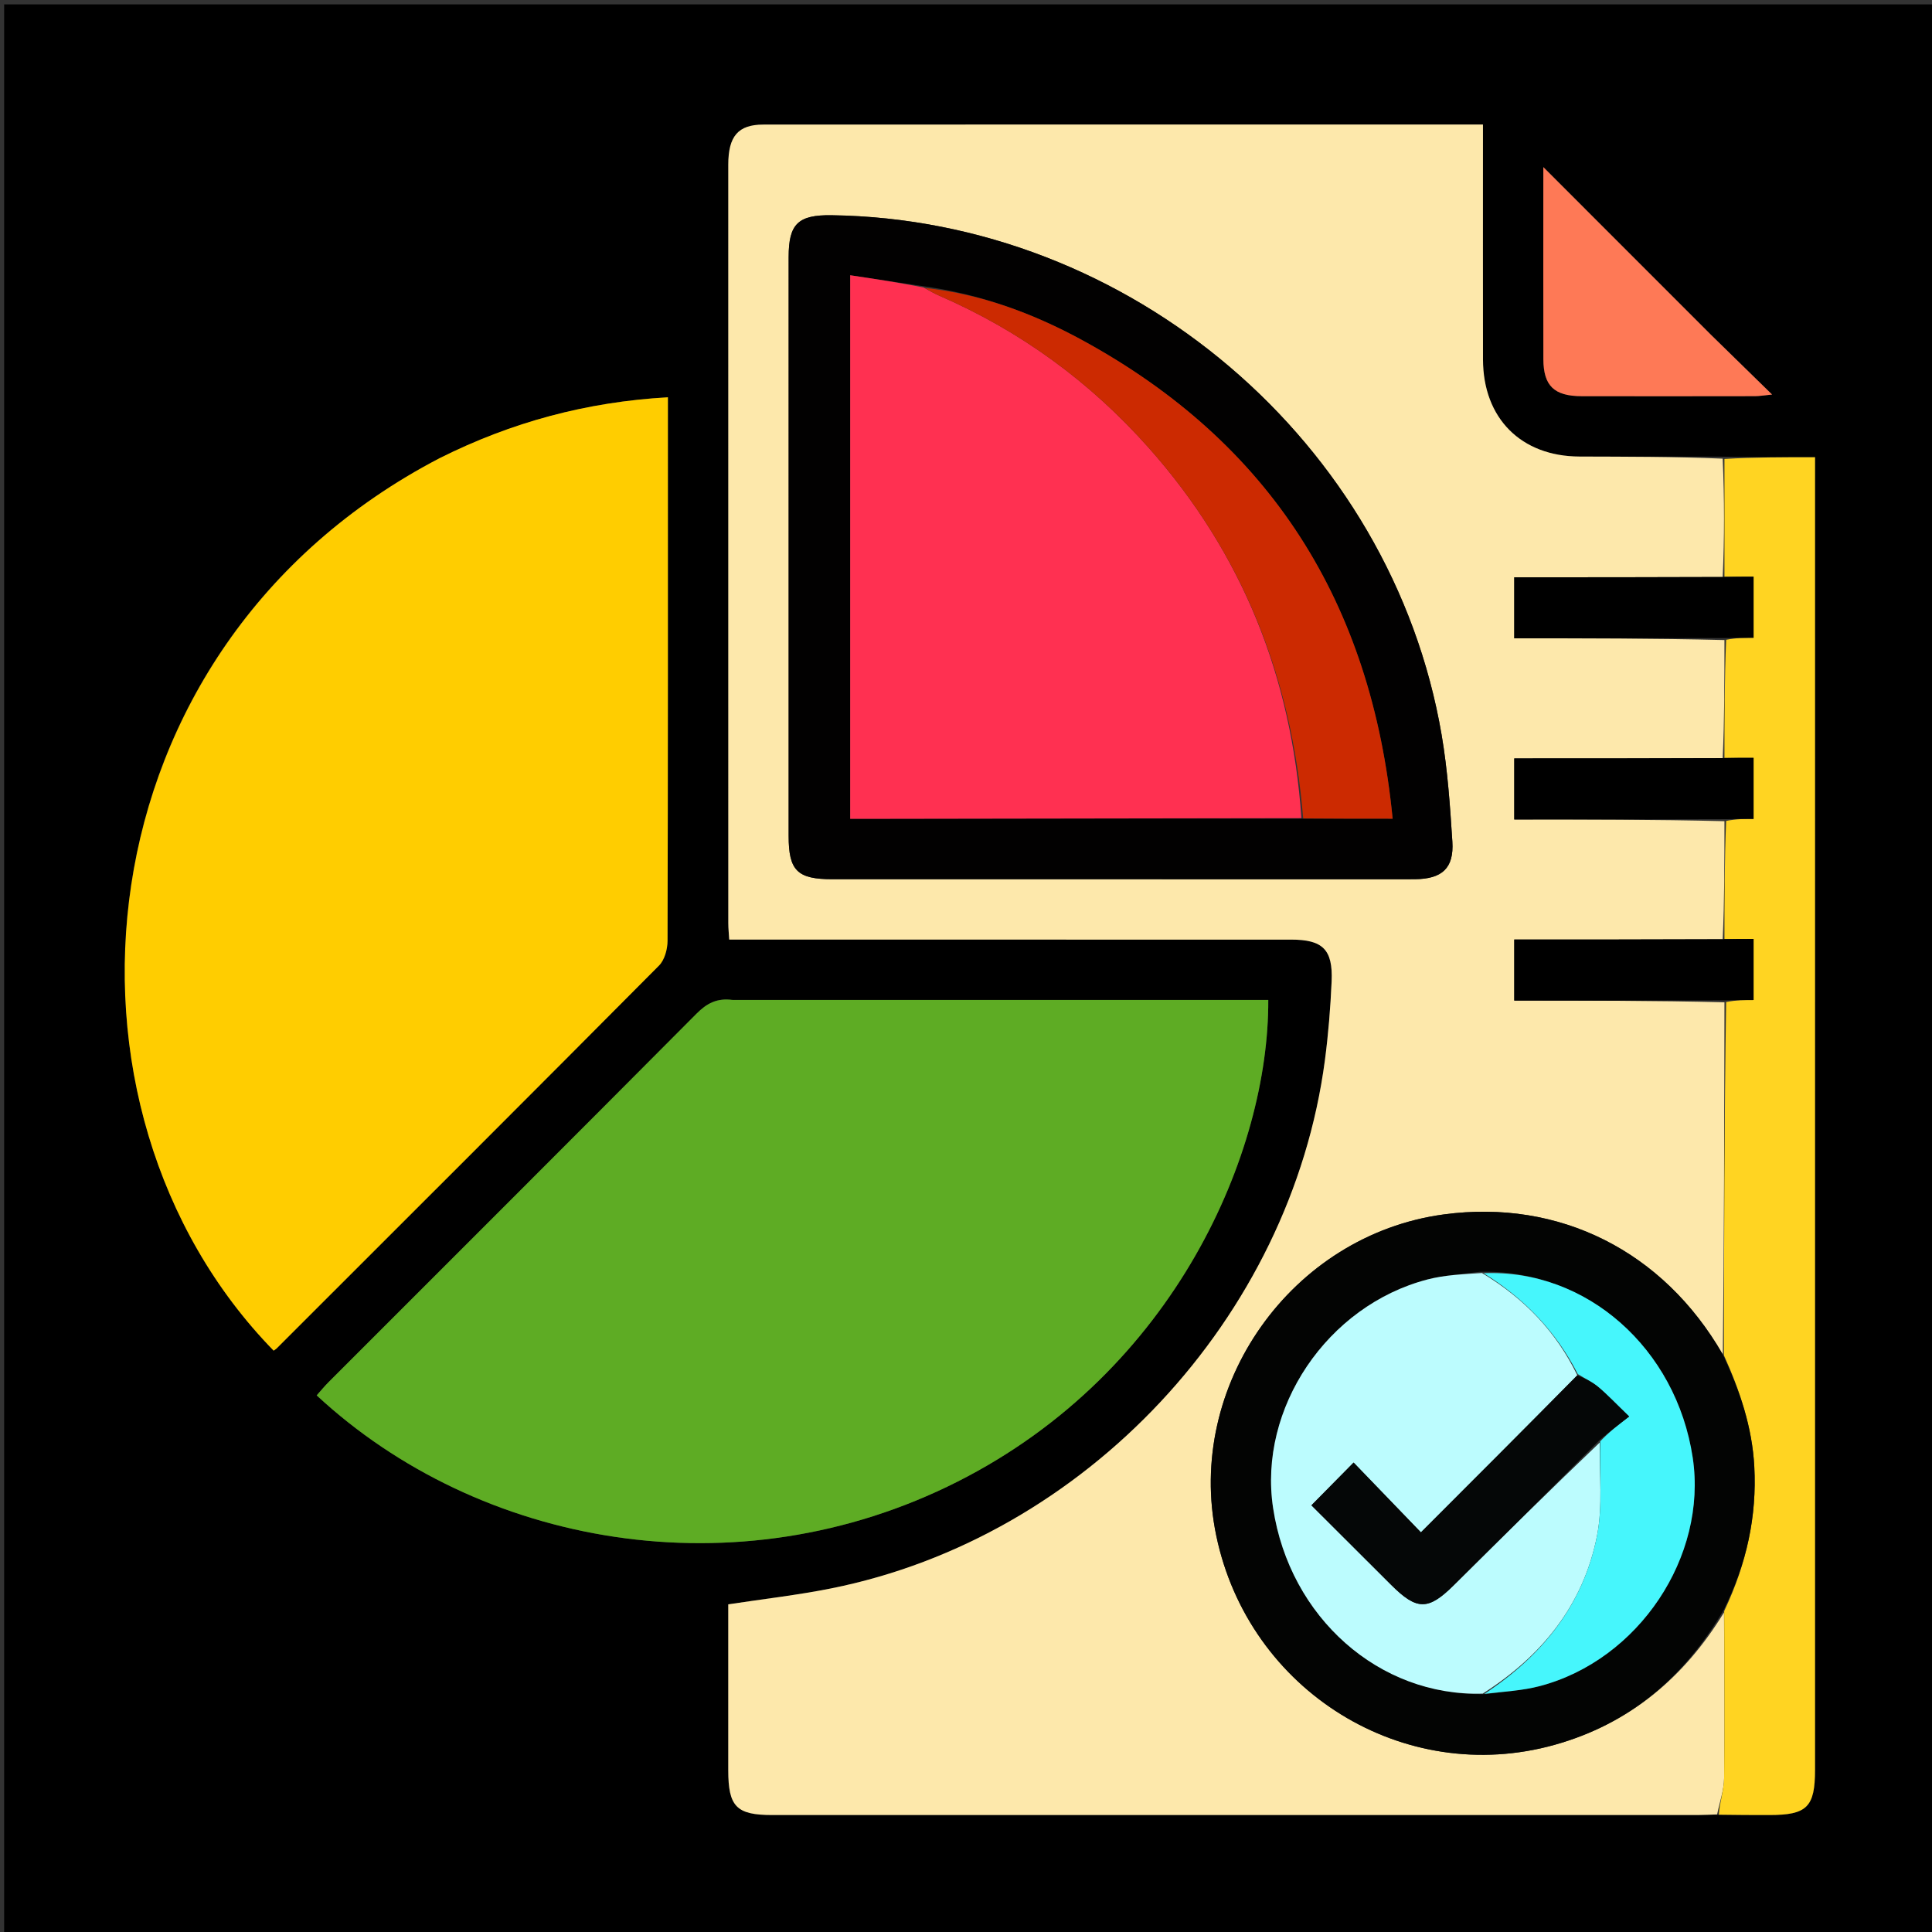 <svg version="1.1" id="Layer_1" xmlns="http://www.w3.org/2000/svg" xmlns:xlink="http://www.w3.org/1999/xlink" x="0px" y="0px"
	 width="100%" viewBox="0 0 512 512" enable-background="new 0 0 512 512" xml:space="preserve">
<rect x="0" y="0" width="512" height="512" fill="#333333" stroke="none"/>
<path fill="#000000" opacity="1" stroke="none" 
	d="
M513,200 
	C513,304.641 513,408.782 513,512.962 
	C342.4,512.962 171.801,512.962 1.101,512.962 
	C1.101,342.442 1.101,171.884 1.101,1.163 
	C171.667,1.163 342.333,1.163 513,1.163 
	C513,67.199 513,133.35 513,200 
M455.971,480.983 
	C460.304,480.989 464.637,481 468.97,480.999 
	C478.863,480.998 480.999,478.876 480.999,469.036 
	C481,354.879 481,240.721 481,126.563 
	C481,124.797 481,123.03 481,121.166 
	C472.604,121.166 464.8,121.166 456.07,121.014 
	C443.573,121.009 431.076,121.034 418.579,120.992 
	C403.088,120.939 393.034,110.837 393.008,95.286 
	C392.977,76.124 393.001,56.961 393,37.798 
	C393,36.222 393,34.646 393,33 
	C328.936,33 265.617,32.986 202.298,33.02 
	C195.602,33.024 193.004,36.103 193.004,43.666 
	C192.997,110.651 192.998,177.637 193.01,244.622 
	C193.01,246.046 193.163,247.471 193.251,249.001 
	C195.513,249.001 197.338,249.001 199.162,249.001 
	C246.818,249.001 294.475,248.997 342.131,249.004 
	C350.559,249.005 353.266,251.614 352.894,260.104 
	C352.588,267.08 352.025,274.07 351.111,280.992 
	C342.096,349.217 287.609,407.501 220.194,420.958 
	C211.28,422.738 202.215,423.761 192.999,425.169 
	C192.999,439.839 192.997,454.493 193,469.148 
	C193.002,478.781 195.173,480.999 204.621,480.999 
	C286.437,481.001 368.253,481.001 450.069,480.994 
	C451.731,480.993 453.393,480.89 455.971,480.983 
M193.754,265 
	C189.994,264.446 187.297,265.91 184.587,268.636 
	C152.157,301.256 119.594,333.744 87.078,366.278 
	C85.962,367.394 84.964,368.626 83.924,369.79 
	C126.917,409.685 195.131,422.257 253.718,392.67 
	C311.639,363.42 336.3,305.064 336.103,265 
	C288.969,265 241.831,265 193.754,265 
M116.14,121.635 
	C19.987,171.759 9.802,293.638 72.519,357.938 
	C72.786,357.742 73.083,357.576 73.315,357.345 
	C107.126,323.557 140.961,289.793 174.647,255.88 
	C176.132,254.384 176.898,251.53 176.904,249.306 
	C177.031,203.005 177,156.703 177,110.401 
	C177,108.77 177,107.139 177,105.285 
	C155.483,106.508 135.595,111.846 116.14,121.635 
M453.098,88.402 
	C438.684,73.983 424.27,59.565 409,44.289 
	C409,46.416 409,47.335 409,48.255 
	C409,63.898 408.971,79.542 409.013,95.185 
	C409.032,102.25 411.873,104.977 419.154,104.991 
	C434.465,105.021 449.776,105.008 465.086,104.985 
	C466.291,104.983 467.495,104.765 469.62,104.558 
	C463.829,98.898 458.714,93.9 453.098,88.402 
z"/>
<path fill="#FDE8AB" opacity="1" stroke="none" 
	d="
M455.055,480.835 
	C453.393,480.89 451.731,480.993 450.069,480.994 
	C368.253,481.001 286.437,481.001 204.621,480.999 
	C195.173,480.999 193.002,478.781 193,469.148 
	C192.997,454.493 192.999,439.839 192.999,425.169 
	C202.215,423.761 211.28,422.738 220.194,420.958 
	C287.609,407.501 342.096,349.217 351.111,280.992 
	C352.025,274.07 352.588,267.08 352.894,260.104 
	C353.266,251.614 350.559,249.005 342.131,249.004 
	C294.475,248.997 246.818,249.001 199.162,249.001 
	C197.338,249.001 195.513,249.001 193.251,249.001 
	C193.163,247.471 193.01,246.046 193.01,244.622 
	C192.998,177.637 192.997,110.651 193.004,43.666 
	C193.004,36.103 195.602,33.024 202.298,33.02 
	C265.617,32.986 328.936,33 393,33 
	C393,34.646 393,36.222 393,37.798 
	C393.001,56.961 392.977,76.124 393.008,95.286 
	C393.034,110.837 403.088,120.939 418.579,120.992 
	C431.076,121.034 443.573,121.009 456.534,121.548 
	C456.998,132.333 456.997,142.584 456.533,152.911 
	C437.802,152.986 419.535,152.986 401.293,152.986 
	C401.293,158.627 401.293,163.695 401.293,169.165 
	C420.054,169.165 438.525,169.165 456.998,169.623 
	C456.999,180.333 456.998,190.584 456.533,200.911 
	C437.802,200.986 419.535,200.986 401.293,200.986 
	C401.293,206.627 401.293,211.695 401.293,217.165 
	C420.054,217.165 438.525,217.165 456.998,217.623 
	C456.999,228.333 456.998,238.584 456.533,248.911 
	C437.802,248.986 419.535,248.986 401.293,248.986 
	C401.293,254.627 401.293,259.695 401.293,265.165 
	C420.054,265.165 438.525,265.165 456.998,265.623 
	C456.95,297.104 456.899,328.127 456.566,358.959 
	C440.783,331.524 413.223,317.709 382.608,321.837 
	C342.284,327.274 314.004,367.223 322.326,406.993 
	C330.957,448.243 372.033,473.575 411.965,462.403 
	C431.955,456.81 446.431,444.423 456.882,427.31 
	C456.944,442.252 457.089,456.716 456.911,471.177 
	C456.872,474.403 455.704,477.616 455.055,480.835 
M366.485,233.002 
	C369.317,233.002 372.15,233.022 374.982,232.998 
	C382.161,232.937 385.34,230.081 384.89,223.042 
	C384.285,213.591 383.638,204.083 382.048,194.763 
	C368.811,117.174 299.38,58.139 220.363,57.04 
	C211.502,56.917 209.002,59.334 209.001,68.097 
	C208.996,119.25 208.997,170.404 209,221.557 
	C209,230.718 211.301,233 220.527,233 
	C268.848,233.003 317.169,233.002 366.485,233.002 
z"/>
<path fill="#5EAC24" opacity="1" stroke="none" 
	d="
M194.224,265 
	C241.831,265 288.969,265 336.103,265 
	C336.3,305.064 311.639,363.42 253.718,392.67 
	C195.131,422.257 126.917,409.685 83.924,369.79 
	C84.964,368.626 85.962,367.394 87.078,366.278 
	C119.594,333.744 152.157,301.256 184.587,268.636 
	C187.297,265.91 189.994,264.446 194.224,265 
z"/>
<path fill="#FFCD00" opacity="1" stroke="none" 
	d="
M116.458,121.439 
	C135.595,111.846 155.483,106.508 177,105.285 
	C177,107.139 177,108.77 177,110.401 
	C177,156.703 177.031,203.005 176.904,249.306 
	C176.898,251.53 176.132,254.384 174.647,255.88 
	C140.961,289.793 107.126,323.557 73.315,357.345 
	C73.083,357.576 72.786,357.742 72.517,357.936 
	C9.802,293.638 19.987,171.759 116.458,121.439 
z"/>
<path fill="#FFD422" opacity="1" stroke="none" 
	d="
M456.849,359.15 
	C456.899,328.127 456.95,297.104 457.446,265.55 
	C460.166,265.018 462.439,265.018 464.713,265.018 
	C464.713,259.375 464.713,254.296 464.713,248.835 
	C461.951,248.835 459.474,248.835 456.996,248.835 
	C456.998,238.584 456.999,228.333 457.446,217.55 
	C460.166,217.018 462.439,217.018 464.713,217.018 
	C464.713,211.375 464.713,206.296 464.713,200.835 
	C461.951,200.835 459.474,200.835 456.996,200.835 
	C456.998,190.584 456.999,180.333 457.446,169.55 
	C460.166,169.018 462.439,169.018 464.713,169.018 
	C464.713,163.375 464.713,158.296 464.713,152.835 
	C461.951,152.835 459.474,152.835 456.996,152.835 
	C456.997,142.584 456.998,132.333 456.997,121.624 
	C464.8,121.166 472.604,121.166 481,121.166 
	C481,123.03 481,124.797 481,126.563 
	C481,240.721 481,354.879 480.999,469.036 
	C480.999,478.876 478.863,480.998 468.97,480.999 
	C464.637,481 460.304,480.989 455.513,480.909 
	C455.704,477.616 456.872,474.403 456.911,471.177 
	C457.089,456.716 456.944,442.252 456.929,426.951 
	C462.884,414.324 465.608,401.842 464.905,388.647 
	C464.351,378.24 461.088,368.558 456.849,359.15 
z"/>
<path fill="#FE7956" opacity="1" stroke="none" 
	d="
M453.348,88.652 
	C458.714,93.9 463.829,98.898 469.62,104.558 
	C467.495,104.765 466.291,104.983 465.086,104.985 
	C449.776,105.008 434.465,105.021 419.154,104.991 
	C411.873,104.977 409.032,102.25 409.013,95.185 
	C408.971,79.542 409,63.898 409,48.255 
	C409,47.335 409,46.416 409,44.289 
	C424.27,59.565 438.684,73.983 453.348,88.652 
z"/>
<path fill="#020101" opacity="1" stroke="none" 
	d="
M365.987,233.002 
	C317.169,233.002 268.848,233.003 220.527,233 
	C211.301,233 209,230.718 209,221.557 
	C208.997,170.404 208.996,119.25 209.001,68.097 
	C209.002,59.334 211.502,56.917 220.363,57.04 
	C299.38,58.139 368.811,117.174 382.048,194.763 
	C383.638,204.083 384.285,213.591 384.89,223.042 
	C385.34,230.081 382.161,232.937 374.982,232.998 
	C372.15,233.022 369.317,233.002 365.987,233.002 
M244.112,75.77 
	C237.927,74.841 231.742,73.911 225.311,72.945 
	C225.311,121.324 225.311,168.999 225.311,216.996 
	C226.755,216.996 227.893,216.998 229.031,216.996 
	C267.649,216.938 306.268,216.879 345.833,216.959 
	C353.411,216.959 360.988,216.959 369.062,216.959 
	C363.497,159.729 336.686,117.302 286.713,90.093 
	C273.671,82.992 259.762,77.875 244.112,75.77 
z"/>
<path fill="#030403" opacity="1" stroke="none" 
	d="
M456.566,358.959 
	C461.088,368.558 464.351,378.24 464.905,388.647 
	C465.608,401.842 462.884,414.324 456.895,426.473 
	C446.431,444.423 431.955,456.81 411.965,462.403 
	C372.033,473.575 330.957,448.243 322.326,406.993 
	C314.004,367.223 342.284,327.274 382.608,321.837 
	C413.223,317.709 440.783,331.524 456.566,358.959 
M392.082,337.047 
	C387.489,337.696 382.784,337.907 378.324,339.066 
	C351.712,345.98 333.387,373.242 337.385,399.639 
	C341.777,428.644 365.504,449.651 393.814,448.961 
	C398.572,448.275 403.451,448.046 408.069,446.829 
	C434.279,439.922 452.522,412.519 448.591,386.315 
	C444.241,357.31 420.394,336.252 392.082,337.047 
z"/>
<path fill="#000000" opacity="1" stroke="none" 
	d="
M456.533,152.911 
	C459.474,152.835 461.951,152.835 464.713,152.835 
	C464.713,158.296 464.713,163.375 464.713,169.018 
	C462.439,169.018 460.166,169.018 457.445,169.092 
	C438.525,169.165 420.054,169.165 401.293,169.165 
	C401.293,163.695 401.293,158.627 401.293,152.986 
	C419.535,152.986 437.802,152.986 456.533,152.911 
z"/>
<path fill="#000000" opacity="1" stroke="none" 
	d="
M456.533,200.911 
	C459.474,200.835 461.951,200.835 464.713,200.835 
	C464.713,206.296 464.713,211.375 464.713,217.018 
	C462.439,217.018 460.166,217.018 457.445,217.092 
	C438.525,217.165 420.054,217.165 401.293,217.165 
	C401.293,211.695 401.293,206.627 401.293,200.986 
	C419.535,200.986 437.802,200.986 456.533,200.911 
z"/>
<path fill="#000000" opacity="1" stroke="none" 
	d="
M456.533,248.911 
	C459.474,248.835 461.951,248.835 464.713,248.835 
	C464.713,254.296 464.713,259.375 464.713,265.018 
	C462.439,265.018 460.166,265.018 457.445,265.092 
	C438.525,265.165 420.054,265.165 401.293,265.165 
	C401.293,259.695 401.293,254.627 401.293,248.986 
	C419.535,248.986 437.802,248.986 456.533,248.911 
z"/>
<path fill="#FF3051" opacity="1" stroke="none" 
	d="
M344.886,216.821 
	C306.268,216.879 267.649,216.938 229.031,216.996 
	C227.893,216.998 226.755,216.996 225.311,216.996 
	C225.311,168.999 225.311,121.324 225.311,72.945 
	C231.742,73.911 237.927,74.841 244.722,76.17 
	C246.52,77.166 247.682,77.822 248.899,78.351 
	C270.418,87.702 288.871,101.161 304.484,118.742 
	C329.393,146.788 342.305,179.643 344.886,216.821 
z"/>
<path fill="#CC2A01" opacity="1" stroke="none" 
	d="
M345.359,216.89 
	C342.305,179.643 329.393,146.788 304.484,118.742 
	C288.871,101.161 270.418,87.702 248.899,78.351 
	C247.682,77.822 246.52,77.166 245.092,76.303 
	C259.762,77.875 273.671,82.992 286.713,90.093 
	C336.686,117.302 363.497,159.729 369.062,216.959 
	C360.988,216.959 353.411,216.959 345.359,216.89 
z"/>
<path fill="#BCFCFE" opacity="1" stroke="none" 
	d="
M392.934,448.823 
	C365.504,449.651 341.777,428.644 337.385,399.639 
	C333.387,373.242 351.712,345.98 378.324,339.066 
	C382.784,337.907 387.489,337.696 392.735,337.355 
	C404.104,344.187 412.413,352.961 418.006,364.46 
	C404.286,378.361 390.695,391.953 376.556,406.093 
	C370.323,399.629 364.567,393.659 358.719,387.594 
	C354.994,391.368 351.414,394.995 347.538,398.922 
	C354.565,405.933 361.619,412.966 368.667,420.004 
	C375.487,426.815 378.491,426.819 385.262,420.104 
	C398.124,407.347 411.006,394.609 423.944,382.289 
	C423.831,390.777 424.769,399.056 423.253,406.858 
	C419.676,425.271 408.628,438.865 392.934,448.823 
z"/>
<path fill="#46F6FC" opacity="1" stroke="none" 
	d="
M418.136,364.15 
	C412.413,352.961 404.104,344.187 393.165,337.418 
	C420.394,336.252 444.241,357.31 448.591,386.315 
	C452.522,412.519 434.279,439.922 408.069,446.829 
	C403.451,448.046 398.572,448.275 393.374,448.892 
	C408.628,438.865 419.676,425.271 423.253,406.858 
	C424.769,399.056 423.831,390.777 424.071,381.975 
	C426.569,379.362 429.004,377.489 431.741,375.385 
	C428.076,371.853 425.929,369.555 423.533,367.554 
	C421.915,366.203 419.947,365.27 418.136,364.15 
z"/>
<path fill="#050707" opacity="1" stroke="none" 
	d="
M418.006,364.46 
	C419.947,365.27 421.915,366.203 423.533,367.554 
	C425.929,369.555 428.076,371.853 431.741,375.385 
	C429.004,377.489 426.569,379.362 424.008,381.549 
	C411.006,394.609 398.124,407.347 385.262,420.104 
	C378.491,426.819 375.487,426.815 368.667,420.004 
	C361.619,412.966 354.565,405.933 347.538,398.922 
	C351.414,394.995 354.994,391.368 358.719,387.594 
	C364.567,393.659 370.323,399.629 376.556,406.093 
	C390.695,391.953 404.286,378.361 418.006,364.46 
z"/>
</svg>